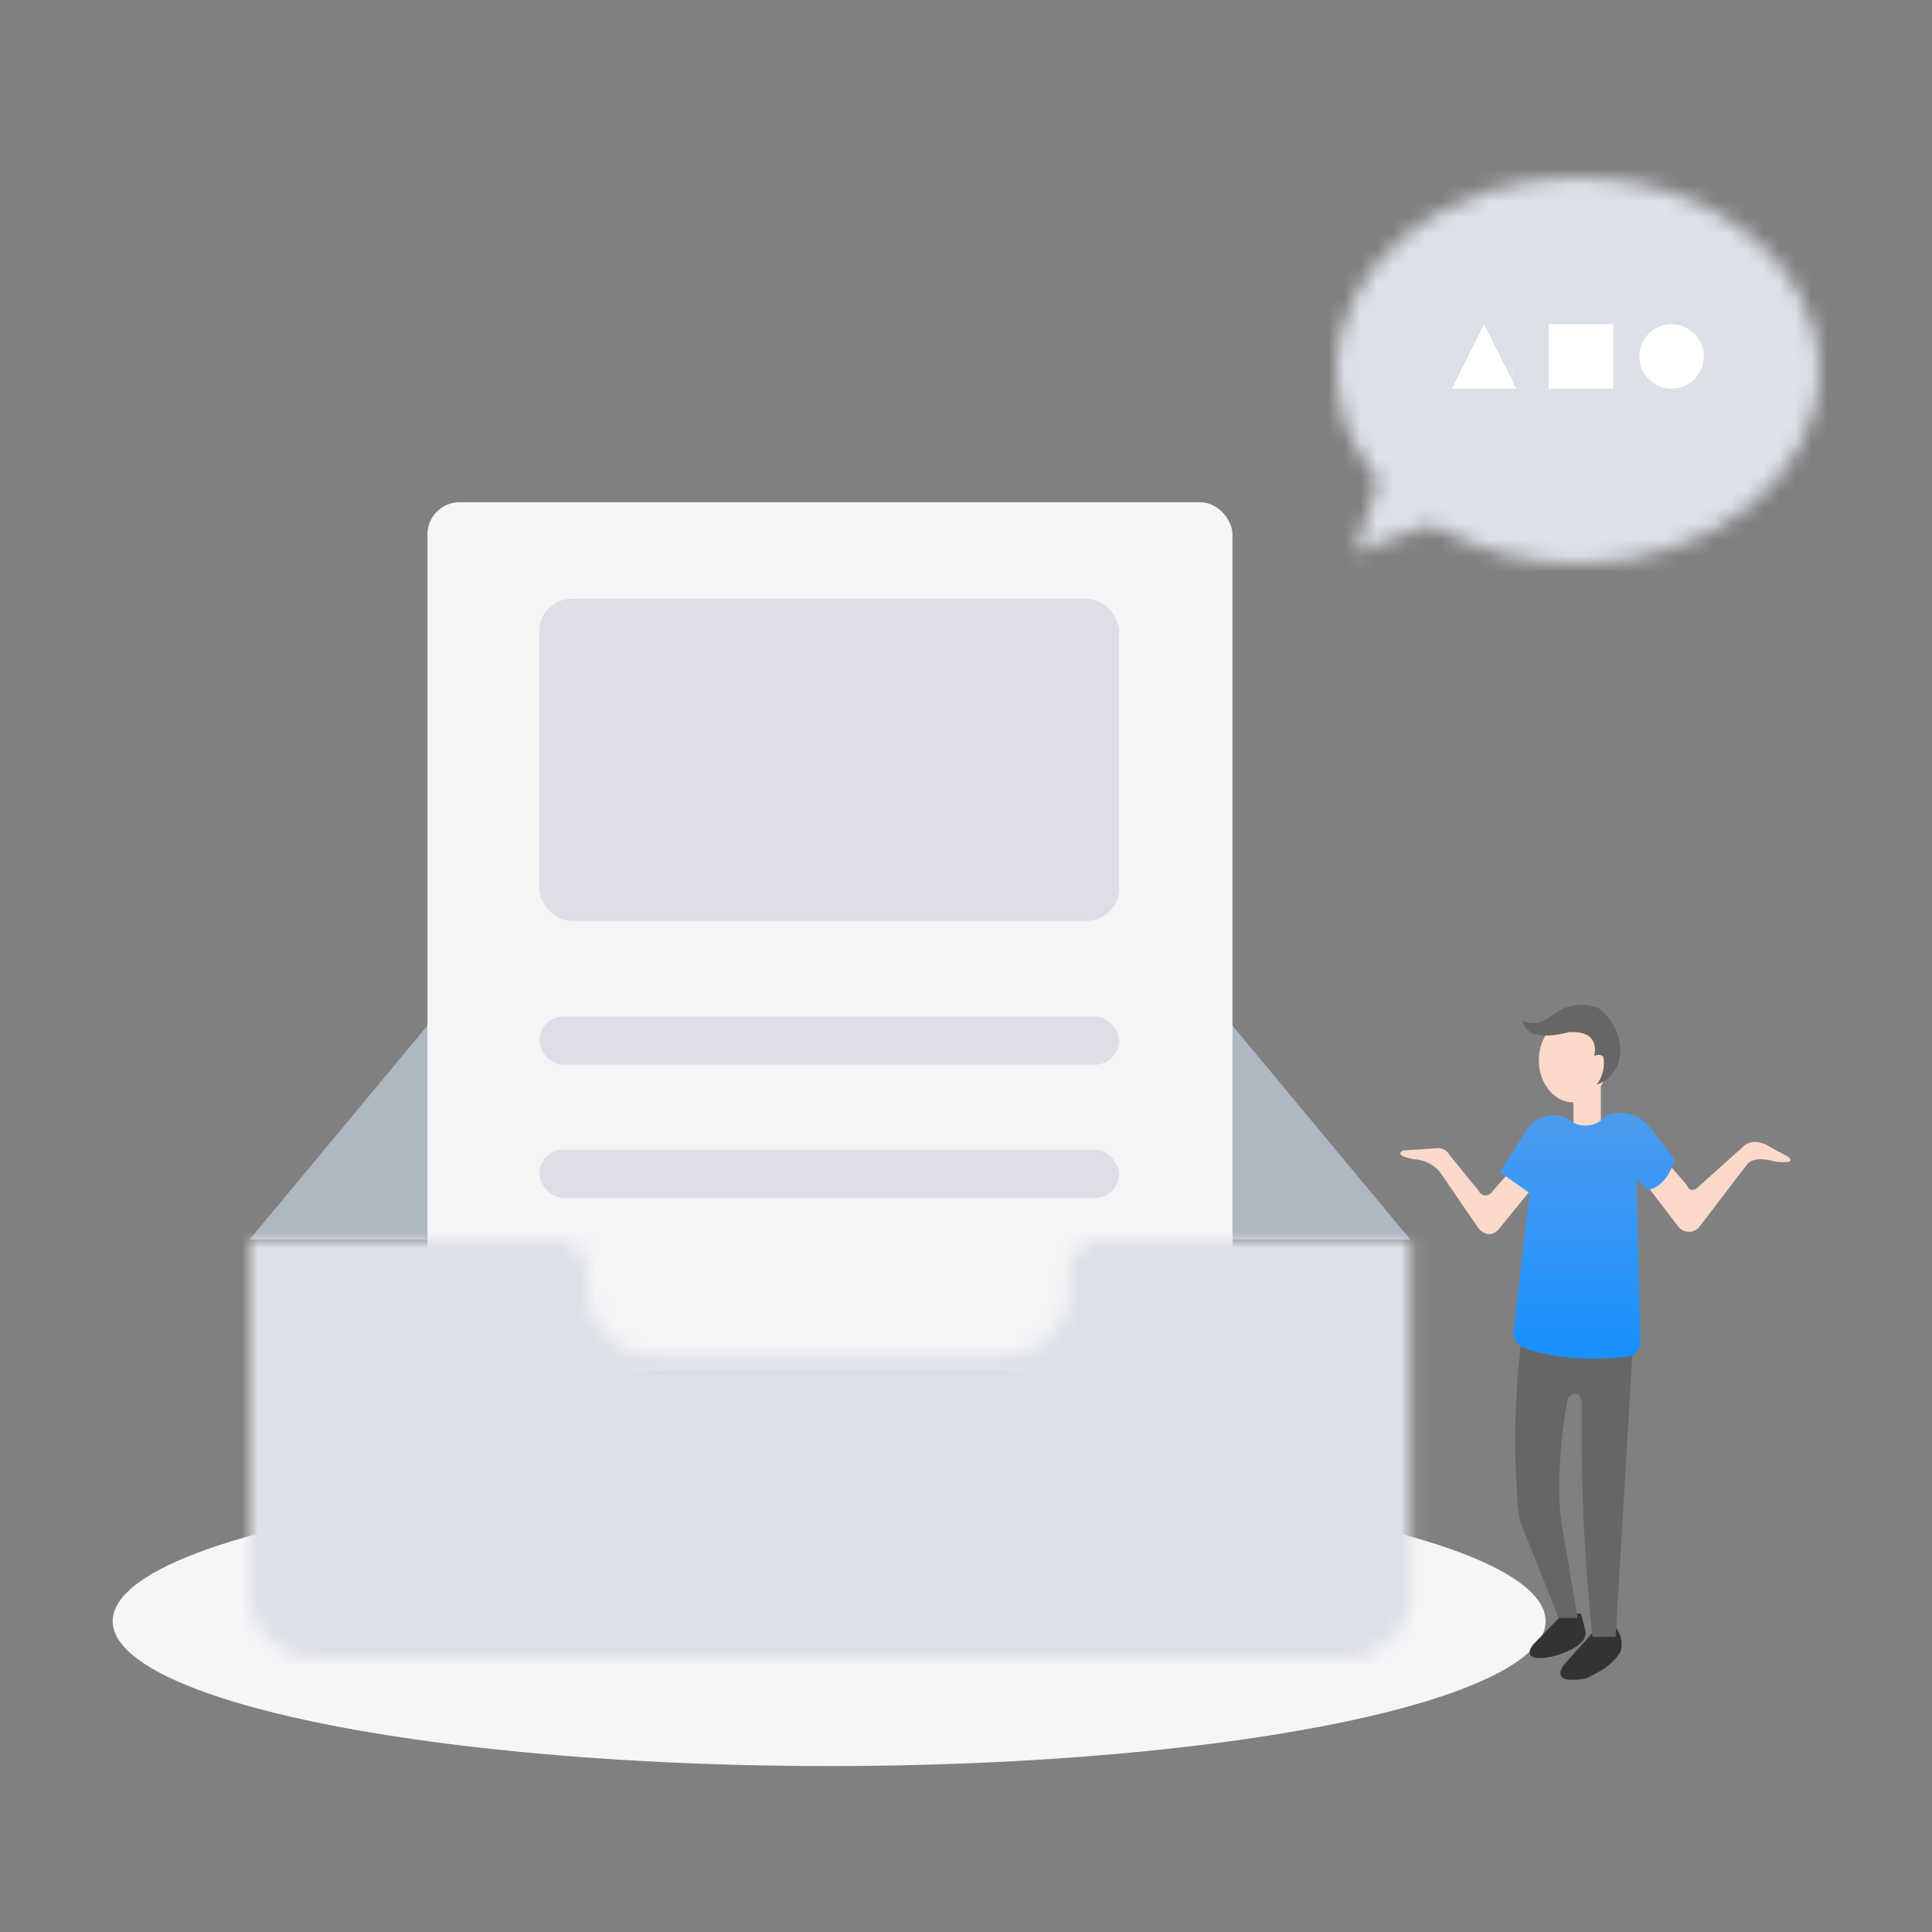 <?xml version="1.0" encoding="UTF-8"?>
<svg width="120px" height="120px" viewBox="0 0 120 120" version="1.1" xmlns="http://www.w3.org/2000/svg" xmlns:xlink="http://www.w3.org/1999/xlink">
    <rect x="0" y="0" width="120" height="120" fill="#808080" stroke="none"/>
    <title>无数据</title>
    <defs>
        <rect id="path-1" x="0" y="0" width="120" height="120"></rect>
        <path d="M50.886,2 L50.886,3.182 C50.887,5.391 49.097,7.182 46.889,7.182 L46.889,7.182 L25,7.182 L24.8,7.177 C22.684,7.074 21,5.325 21,3.182 L21,3.182 L21,1.999 C21,0.895 20.105,-0.001 19,-0.001 L19,-0.001 L0,0 L0,22 C0,24.209 1.791,26 4,26 L4,26 L68.1,26 C70.309,26 72.1,24.209 72.1,22 L72.1,22 L72.1,0 L52.887,-0.001 C51.782,-0.001 50.886,0.896 50.886,2 L50.886,2 Z" id="path-3"></path>
        <path d="M0,12 C0,14.351 0.846,16.544 2.305,18.395 L2.305,18.395 C2.517,18.663 2.59,19.014 2.482,19.338 L2.482,19.338 L1.143,23.326 L5.489,21.717 C5.765,21.615 6.069,21.645 6.326,21.791 L6.326,21.791 C8.775,23.182 11.768,24 15,24 L15,24 C23.284,24 30,18.628 30,12 L30,12 C30,5.372 23.284,0 15,0 L15,0 C6.716,0 0,5.372 0,12 L0,12 Z" id="path-5"></path>
        <linearGradient x1="49.717%" y1="8.99105043e-13%" x2="49.717%" y2="99.925%" id="linearGradient-7">
            <stop stop-color="#4D9BEE" offset="0%"></stop>
            <stop stop-color="#1890FF" offset="100%"></stop>
        </linearGradient>
    </defs>
    <g id="设计实施（体验设计稿）" stroke="none" stroke-width="1" fill="none" fill-rule="evenodd">
        <g id="缺省页" transform="translate(-476, -1901)">
            <g id="无数据" transform="translate(476, 1901)">
                <mask id="mask-2" fill="white">
                    <use xlink:href="#path-1"></use>
                </mask>
                <use id="Mask" fill="none" xlink:href="#path-1"></use>
                <g id="编组-2" mask="url(#mask-2)">
                    <g transform="translate(7, 11)">
                        <ellipse id="椭圆形" fill="#F6F6F8" cx="44.5" cy="89.693" rx="44.5" ry="9"></ellipse>
                        <polygon id="矩形" fill="#AEB8C3" points="22.717 48.893 66.383 48.893 80.6 65.993 8.5 65.993"></polygon>
                        <rect id="矩形" fill="#F5F5F7" x="19.55" y="20.193" width="50" height="54" rx="2"></rect>
                        <rect id="矩形" fill="#DEDEE7" x="26.5" y="26.193" width="36" height="20" rx="2"></rect>
                        <rect id="矩形备份" fill="#DEDEE7" x="26.5" y="52.131" width="36" height="3" rx="1.5"></rect>
                        <rect id="矩形备份-2" fill="#DEDEE7" x="26.5" y="60.407" width="36" height="3" rx="1.5"></rect>
                        <g id="编组" stroke-width="1" fill="none" transform="translate(8.5, 66.011)">
                            <mask id="mask-4" fill="white">
                                <use xlink:href="#path-3"></use>
                            </mask>
                            <g id="Clip-2"></g>
                            <polygon id="Fill-1" fill="#DCE0E8" mask="url(#mask-4)" points="-5 31 77.1 31 77.1 -5 -5 -5"></polygon>
                        </g>
                        <g id="编组" stroke-width="1" fill="none" transform="translate(76, 0)">
                            <mask id="mask-6" fill="white">
                                <use xlink:href="#path-5"></use>
                            </mask>
                            <g id="Clip-2"></g>
                            <polygon id="Fill-1" fill="#DCE0E8" mask="url(#mask-6)" points="-5 29 35 29 35 -5 -5 -5"></polygon>
                            <rect id="矩形" fill="#FFFFFF" mask="url(#mask-6)" x="7" y="9" width="4" height="4"></rect>
                        </g>
                        <rect id="矩形" fill="#FFFFFF" x="89.197" y="9.139" width="4" height="4"></rect>
                        <circle id="椭圆形" fill="#FFFFFF" cx="96.821" cy="11.139" r="2"></circle>
                        <polygon id="三角形" fill="#FFFFFF" points="85.179 9.139 87.179 13.139 83.179 13.139"></polygon>
                    </g>
                </g>
                <g id="编组-3" mask="url(#mask-2)" fill-rule="nonzero">
                    <g transform="translate(86.972, 62.415)">
                        <path d="M10.13,37.807 L8.261,39.724 C8.261,39.724 7.291,40.875 9.357,40.492 C9.357,40.492 11.817,39.944 11.483,38.804 L11.226,37.807 L10.13,37.807 Z" id="路径" fill="#333333"></path>
                        <path d="M12.102,38.82 L10.185,40.968 C10.185,40.968 9.116,42.272 11.522,41.839 C11.522,41.839 13.204,41.171 13.713,40.097 C13.82,39.607 13.708,39.095 13.406,38.694 L12.102,38.82 Z" id="路径" fill="#333333"></path>
                        <path d="M7.587,20.344 C7.131,23.794 7.028,27.283 7.28,30.755 C7.279,31.331 7.383,31.903 7.587,32.442 L9.839,38.075 L11.017,38.075 L10.042,32.344 C10.042,32.344 9.494,29.604 10.404,24.404 C10.404,24.404 11.22,23.637 11.275,24.815 C11.207,29.637 11.429,34.458 11.938,39.253 L13.374,39.253 L14.469,20.87 L7.587,20.344 Z" id="路径" fill="#666666"></path>
                        <path d="M16.557,9.741 L17.785,11.176 C17.785,11.176 17.993,11.894 18.656,11.176 L21.22,8.875 C21.22,8.875 21.834,8.053 23.061,8.875 L24.015,9.385 C24.015,9.385 24.853,9.9 23.319,9.741 C23.319,9.741 22.009,9.308 21.549,9.9 L18.557,13.812 C18.398,13.992 18.17,14.094 17.93,14.094 C17.69,14.094 17.461,13.992 17.302,13.812 L15.259,11.149 L16.557,9.741 Z" id="路径" fill="#FCD9CB"></path>
                        <path d="M6.727,10.437 L5.631,11.692 C5.521,11.805 5.361,11.855 5.206,11.824 C5.051,11.793 4.922,11.685 4.864,11.538 L3.072,9.346 C2.915,9.02 2.557,8.84 2.201,8.908 L0.201,9.039 C0.201,9.039 -0.539,9.319 0.82,9.587 C1.456,9.608 2.053,9.897 2.464,10.382 L4.793,13.785 C4.793,13.785 5.341,14.629 6.048,14.015 L8.239,11.33 L6.727,10.437 Z" id="路径" fill="#FCD9CB"></path>
                        <ellipse id="椭圆形" fill="#FCD9CB" cx="10.76" cy="3.445" rx="2.153" ry="2.614"></ellipse>
                        <rect id="矩形" fill="#FCD9CB" x="10.76" y="4.53" width="1.699" height="3.496"></rect>
                        <path d="M7.587,0.963 C7.587,0.963 8.354,1.511 9.428,0.656 C10.245,-0.022 11.371,-0.189 12.349,0.223 C13.199,0.874 13.687,1.892 13.664,2.963 C13.635,3.869 13.052,4.664 12.195,4.963 C12.571,4.47 12.724,3.842 12.617,3.231 C12.462,3.076 12.216,3.06 12.042,3.193 C12.042,3.193 12.546,1.549 10.469,1.697 C10.48,1.692 7.828,2.497 7.587,0.963 Z" id="路径" fill="#666666"></path>
                        <path d="M10.36,7.039 C10.698,7.365 11.16,7.53 11.628,7.493 C12.096,7.457 12.526,7.222 12.809,6.848 C13.868,6.465 15.051,6.862 15.664,7.807 L17.045,9.615 C17.045,9.615 16.623,11.259 15.401,11.494 L14.667,10.842 L14.919,20.897 C14.93,21.392 14.557,21.813 14.064,21.861 C12.639,22.004 9.746,22.146 7.615,21.264 C7.222,21.103 6.985,20.7 7.034,20.278 L8.026,11.686 L6.179,10.382 L7.823,7.807 C8.34,6.93 9.443,6.596 10.36,7.039 L10.36,7.039 Z" id="路径" fill="url(#linearGradient-7)"></path>
                    </g>
                </g>
            </g>
        </g>
    </g>
</svg>
